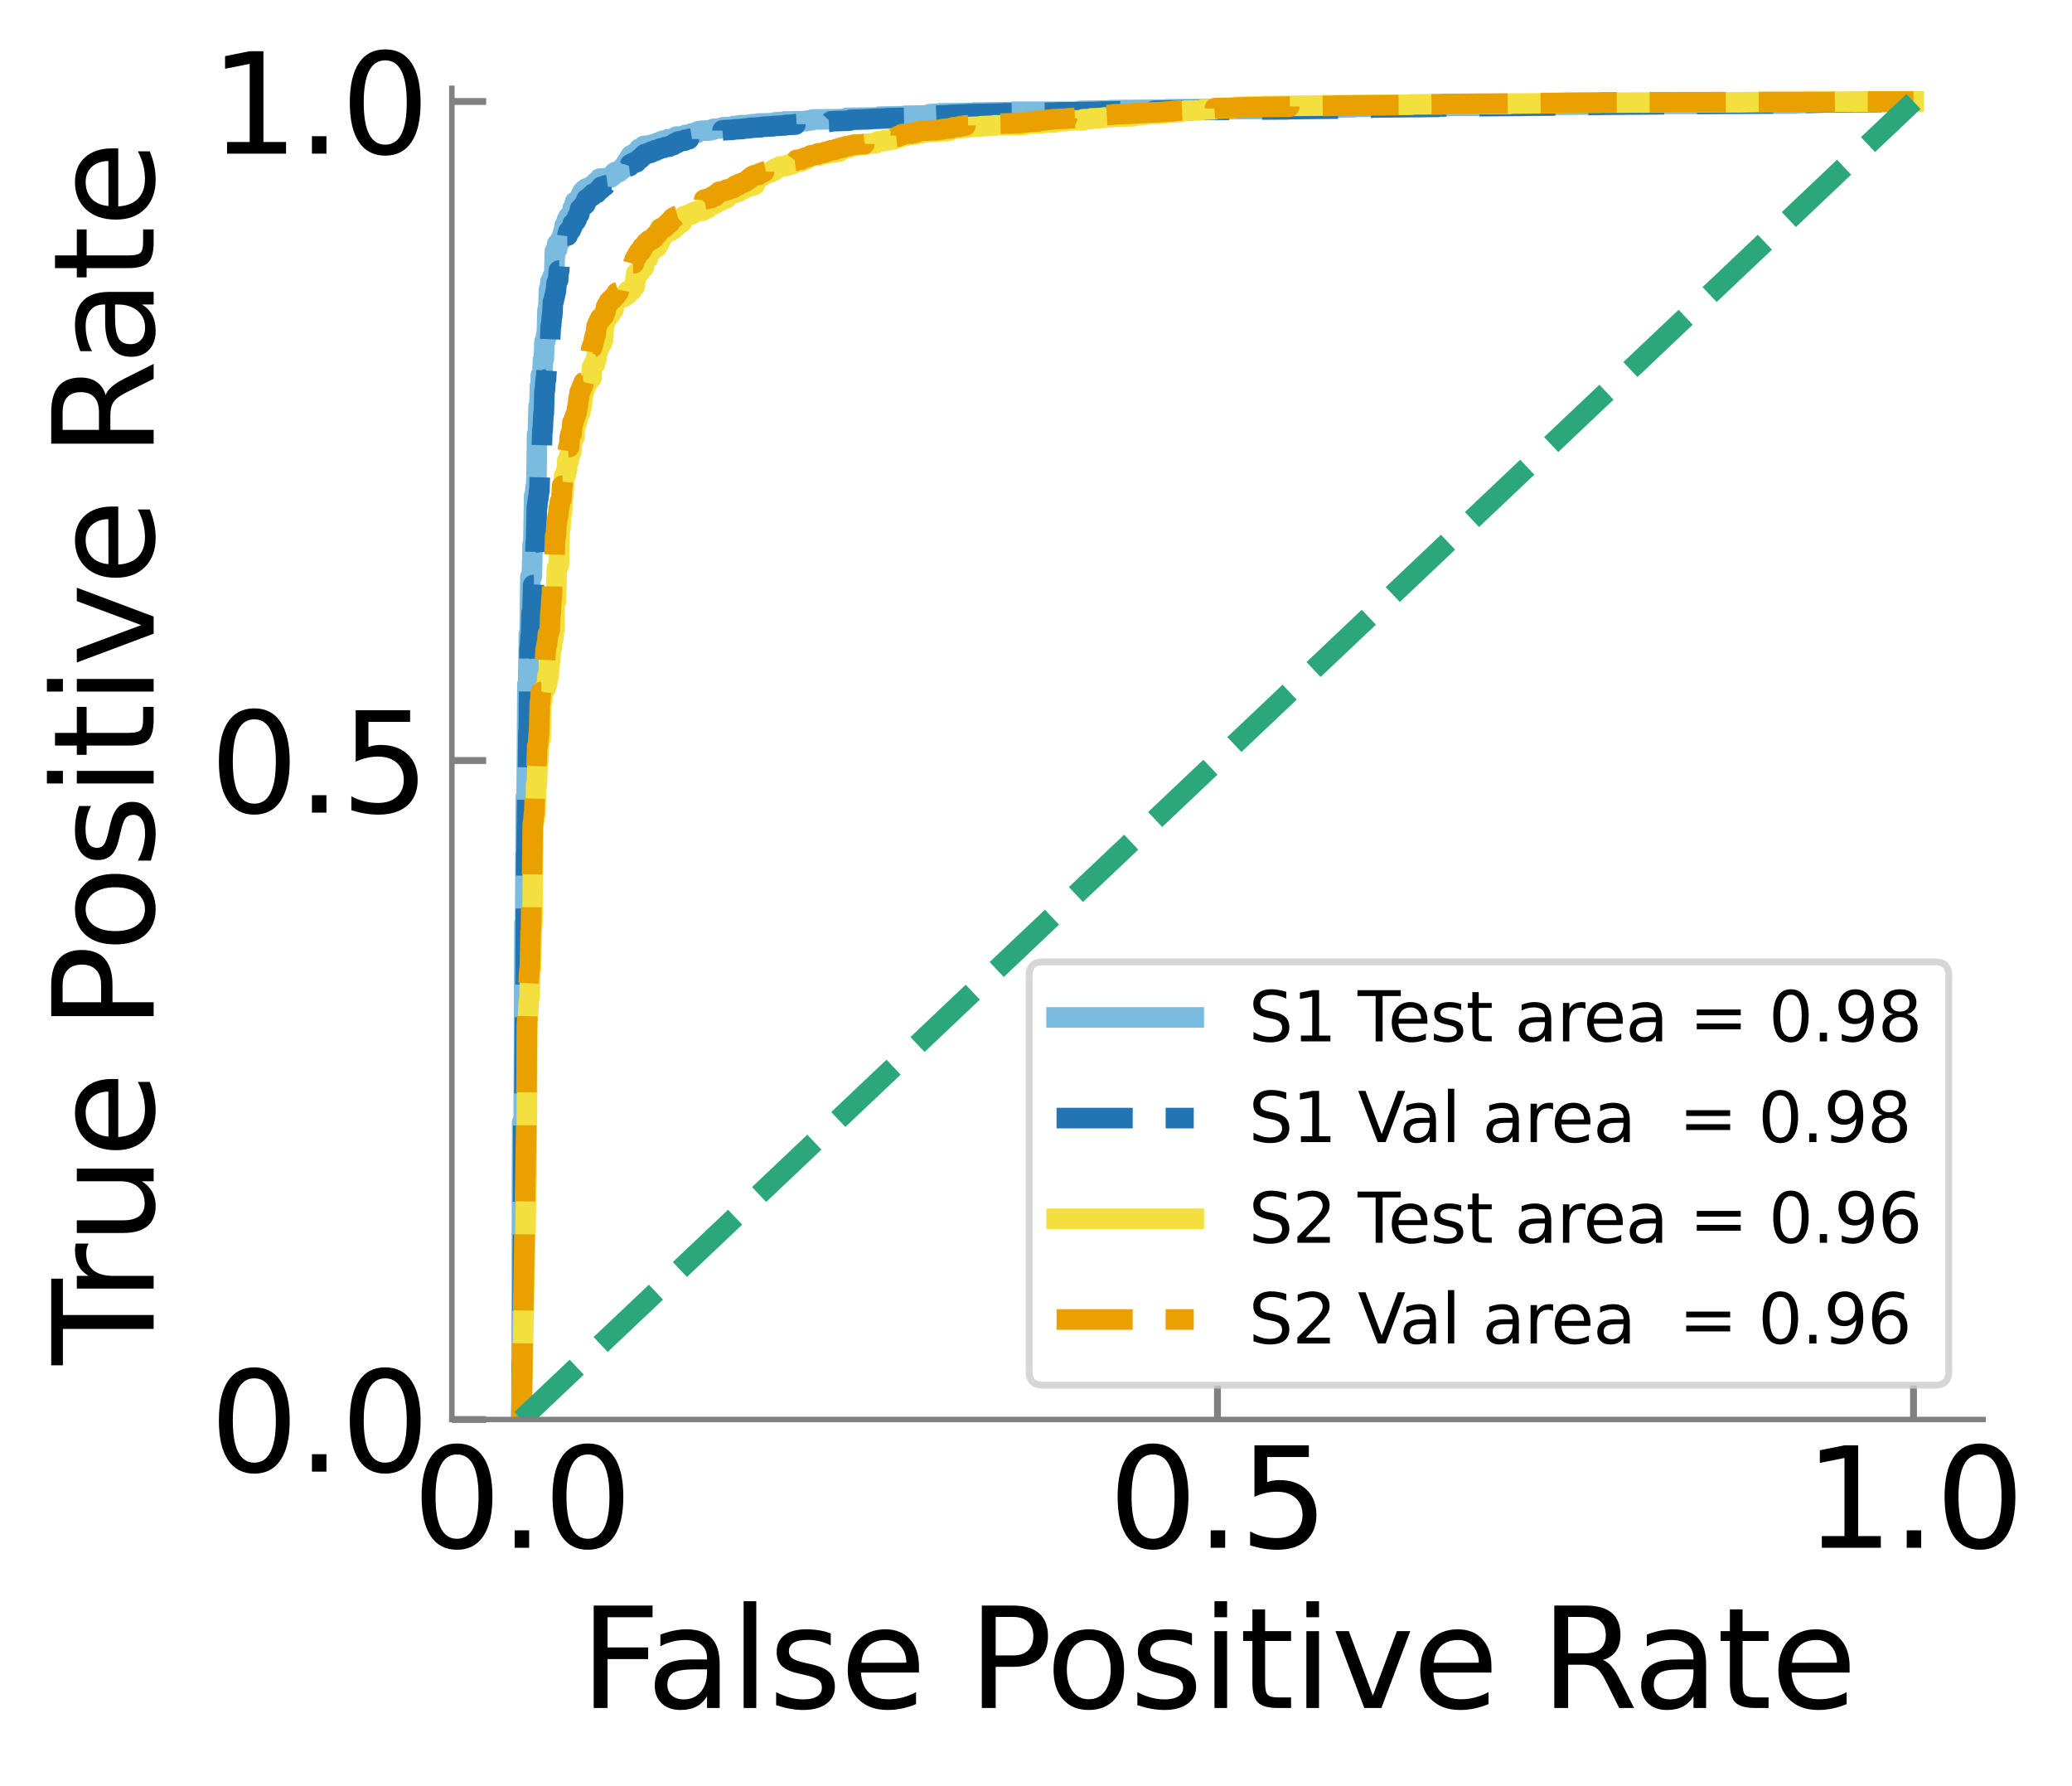 <?xml version="1.0" encoding="utf-8" standalone="no"?>
<!DOCTYPE svg PUBLIC "-//W3C//DTD SVG 1.1//EN"
  "http://www.w3.org/Graphics/SVG/1.1/DTD/svg11.dtd">
<svg xmlns:xlink="http://www.w3.org/1999/xlink" width="302.02pt" height="260.33pt" viewBox="0 0 302.02 260.33" xmlns="http://www.w3.org/2000/svg" version="1.1">
 <defs>
  <style type="text/css">*{stroke-linejoin: round; stroke-linecap: butt}</style>
 </defs>
 <g id="figure_1">
  <g id="patch_1">
   <path d="M 0 260.33 
L 302.02 260.33 
L 302.02 0 
L 0 0 
z
" style="fill: #ffffff"/>
  </g>
  <g id="axes_1">
   <g id="patch_2">
    <path d="M 65.862 206.917 
L 289.062 206.917 
L 289.062 12.877 
L 65.862 12.877 
z
" style="fill: #ffffff"/>
   </g>
   <g id="matplotlib.axis_1">
    <g id="xtick_1">
     <g id="line2d_1">
      <defs>
       <path id="m28455d7b19" d="M 0 0 
L 0 -5 
" style="stroke: #808080"/>
      </defs>
      <g>
       <use xlink:href="#m28455d7b19" x="76.008" y="206.917" style="fill: #808080; stroke: #808080"/>
      </g>
     </g>
     <g id="text_1">
      <!-- 0.0 -->
      <g transform="translate(60.105 225.614) scale(0.2 -0.2)">
       <defs>
        <path id="DejaVuSans-30" d="M 2034 4250 
Q 1547 4250 1301 3770 
Q 1056 3291 1056 2328 
Q 1056 1369 1301 889 
Q 1547 409 2034 409 
Q 2525 409 2770 889 
Q 3016 1369 3016 2328 
Q 3016 3291 2770 3770 
Q 2525 4250 2034 4250 
z
M 2034 4750 
Q 2819 4750 3233 4129 
Q 3647 3509 3647 2328 
Q 3647 1150 3233 529 
Q 2819 -91 2034 -91 
Q 1250 -91 836 529 
Q 422 1150 422 2328 
Q 422 3509 836 4129 
Q 1250 4750 2034 4750 
z
" transform="scale(0.016)"/>
        <path id="DejaVuSans-2e" d="M 684 794 
L 1344 794 
L 1344 0 
L 684 0 
L 684 794 
z
" transform="scale(0.016)"/>
       </defs>
       <use xlink:href="#DejaVuSans-30"/>
       <use xlink:href="#DejaVuSans-2e" x="63.623"/>
       <use xlink:href="#DejaVuSans-30" x="95.41"/>
      </g>
     </g>
    </g>
    <g id="xtick_2">
     <g id="line2d_2">
      <g>
       <use xlink:href="#m28455d7b19" x="177.463" y="206.917" style="fill: #808080; stroke: #808080"/>
      </g>
     </g>
     <g id="text_2">
      <!-- 0.5 -->
      <g transform="translate(161.559 225.614) scale(0.2 -0.2)">
       <defs>
        <path id="DejaVuSans-35" d="M 691 4666 
L 3169 4666 
L 3169 4134 
L 1269 4134 
L 1269 2991 
Q 1406 3038 1543 3061 
Q 1681 3084 1819 3084 
Q 2600 3084 3056 2656 
Q 3513 2228 3513 1497 
Q 3513 744 3044 326 
Q 2575 -91 1722 -91 
Q 1428 -91 1123 -41 
Q 819 9 494 109 
L 494 744 
Q 775 591 1075 516 
Q 1375 441 1709 441 
Q 2250 441 2565 725 
Q 2881 1009 2881 1497 
Q 2881 1984 2565 2268 
Q 2250 2553 1709 2553 
Q 1456 2553 1204 2497 
Q 953 2441 691 2322 
L 691 4666 
z
" transform="scale(0.016)"/>
       </defs>
       <use xlink:href="#DejaVuSans-30"/>
       <use xlink:href="#DejaVuSans-2e" x="63.623"/>
       <use xlink:href="#DejaVuSans-35" x="95.41"/>
      </g>
     </g>
    </g>
    <g id="xtick_3">
     <g id="line2d_3">
      <g>
       <use xlink:href="#m28455d7b19" x="278.917" y="206.917" style="fill: #808080; stroke: #808080"/>
      </g>
     </g>
     <g id="text_3">
      <!-- 1.0 -->
      <g transform="translate(263.014 225.614) scale(0.2 -0.2)">
       <defs>
        <path id="DejaVuSans-31" d="M 794 531 
L 1825 531 
L 1825 4091 
L 703 3866 
L 703 4441 
L 1819 4666 
L 2450 4666 
L 2450 531 
L 3481 531 
L 3481 0 
L 794 0 
L 794 531 
z
" transform="scale(0.016)"/>
       </defs>
       <use xlink:href="#DejaVuSans-31"/>
       <use xlink:href="#DejaVuSans-2e" x="63.623"/>
       <use xlink:href="#DejaVuSans-30" x="95.41"/>
      </g>
     </g>
    </g>
    <g id="text_4">
     <!-- False Positive Rate -->
     <g transform="translate(84.53 248.97) scale(0.2 -0.2)">
      <defs>
       <path id="DejaVuSans-46" d="M 628 4666 
L 3309 4666 
L 3309 4134 
L 1259 4134 
L 1259 2759 
L 3109 2759 
L 3109 2228 
L 1259 2228 
L 1259 0 
L 628 0 
L 628 4666 
z
" transform="scale(0.016)"/>
       <path id="DejaVuSans-61" d="M 2194 1759 
Q 1497 1759 1228 1600 
Q 959 1441 959 1056 
Q 959 750 1161 570 
Q 1363 391 1709 391 
Q 2188 391 2477 730 
Q 2766 1069 2766 1631 
L 2766 1759 
L 2194 1759 
z
M 3341 1997 
L 3341 0 
L 2766 0 
L 2766 531 
Q 2569 213 2275 61 
Q 1981 -91 1556 -91 
Q 1019 -91 701 211 
Q 384 513 384 1019 
Q 384 1609 779 1909 
Q 1175 2209 1959 2209 
L 2766 2209 
L 2766 2266 
Q 2766 2663 2505 2880 
Q 2244 3097 1772 3097 
Q 1472 3097 1187 3025 
Q 903 2953 641 2809 
L 641 3341 
Q 956 3463 1253 3523 
Q 1550 3584 1831 3584 
Q 2591 3584 2966 3190 
Q 3341 2797 3341 1997 
z
" transform="scale(0.016)"/>
       <path id="DejaVuSans-6c" d="M 603 4863 
L 1178 4863 
L 1178 0 
L 603 0 
L 603 4863 
z
" transform="scale(0.016)"/>
       <path id="DejaVuSans-73" d="M 2834 3397 
L 2834 2853 
Q 2591 2978 2328 3040 
Q 2066 3103 1784 3103 
Q 1356 3103 1142 2972 
Q 928 2841 928 2578 
Q 928 2378 1081 2264 
Q 1234 2150 1697 2047 
L 1894 2003 
Q 2506 1872 2764 1633 
Q 3022 1394 3022 966 
Q 3022 478 2636 193 
Q 2250 -91 1575 -91 
Q 1294 -91 989 -36 
Q 684 19 347 128 
L 347 722 
Q 666 556 975 473 
Q 1284 391 1588 391 
Q 1994 391 2212 530 
Q 2431 669 2431 922 
Q 2431 1156 2273 1281 
Q 2116 1406 1581 1522 
L 1381 1569 
Q 847 1681 609 1914 
Q 372 2147 372 2553 
Q 372 3047 722 3315 
Q 1072 3584 1716 3584 
Q 2034 3584 2315 3537 
Q 2597 3491 2834 3397 
z
" transform="scale(0.016)"/>
       <path id="DejaVuSans-65" d="M 3597 1894 
L 3597 1613 
L 953 1613 
Q 991 1019 1311 708 
Q 1631 397 2203 397 
Q 2534 397 2845 478 
Q 3156 559 3463 722 
L 3463 178 
Q 3153 47 2828 -22 
Q 2503 -91 2169 -91 
Q 1331 -91 842 396 
Q 353 884 353 1716 
Q 353 2575 817 3079 
Q 1281 3584 2069 3584 
Q 2775 3584 3186 3129 
Q 3597 2675 3597 1894 
z
M 3022 2063 
Q 3016 2534 2758 2815 
Q 2500 3097 2075 3097 
Q 1594 3097 1305 2825 
Q 1016 2553 972 2059 
L 3022 2063 
z
" transform="scale(0.016)"/>
       <path id="DejaVuSans-20" transform="scale(0.016)"/>
       <path id="DejaVuSans-50" d="M 1259 4147 
L 1259 2394 
L 2053 2394 
Q 2494 2394 2734 2622 
Q 2975 2850 2975 3272 
Q 2975 3691 2734 3919 
Q 2494 4147 2053 4147 
L 1259 4147 
z
M 628 4666 
L 2053 4666 
Q 2838 4666 3239 4311 
Q 3641 3956 3641 3272 
Q 3641 2581 3239 2228 
Q 2838 1875 2053 1875 
L 1259 1875 
L 1259 0 
L 628 0 
L 628 4666 
z
" transform="scale(0.016)"/>
       <path id="DejaVuSans-6f" d="M 1959 3097 
Q 1497 3097 1228 2736 
Q 959 2375 959 1747 
Q 959 1119 1226 758 
Q 1494 397 1959 397 
Q 2419 397 2687 759 
Q 2956 1122 2956 1747 
Q 2956 2369 2687 2733 
Q 2419 3097 1959 3097 
z
M 1959 3584 
Q 2709 3584 3137 3096 
Q 3566 2609 3566 1747 
Q 3566 888 3137 398 
Q 2709 -91 1959 -91 
Q 1206 -91 779 398 
Q 353 888 353 1747 
Q 353 2609 779 3096 
Q 1206 3584 1959 3584 
z
" transform="scale(0.016)"/>
       <path id="DejaVuSans-69" d="M 603 3500 
L 1178 3500 
L 1178 0 
L 603 0 
L 603 3500 
z
M 603 4863 
L 1178 4863 
L 1178 4134 
L 603 4134 
L 603 4863 
z
" transform="scale(0.016)"/>
       <path id="DejaVuSans-74" d="M 1172 4494 
L 1172 3500 
L 2356 3500 
L 2356 3053 
L 1172 3053 
L 1172 1153 
Q 1172 725 1289 603 
Q 1406 481 1766 481 
L 2356 481 
L 2356 0 
L 1766 0 
Q 1100 0 847 248 
Q 594 497 594 1153 
L 594 3053 
L 172 3053 
L 172 3500 
L 594 3500 
L 594 4494 
L 1172 4494 
z
" transform="scale(0.016)"/>
       <path id="DejaVuSans-76" d="M 191 3500 
L 800 3500 
L 1894 563 
L 2988 3500 
L 3597 3500 
L 2284 0 
L 1503 0 
L 191 3500 
z
" transform="scale(0.016)"/>
       <path id="DejaVuSans-52" d="M 2841 2188 
Q 3044 2119 3236 1894 
Q 3428 1669 3622 1275 
L 4263 0 
L 3584 0 
L 2988 1197 
Q 2756 1666 2539 1819 
Q 2322 1972 1947 1972 
L 1259 1972 
L 1259 0 
L 628 0 
L 628 4666 
L 2053 4666 
Q 2853 4666 3247 4331 
Q 3641 3997 3641 3322 
Q 3641 2881 3436 2590 
Q 3231 2300 2841 2188 
z
M 1259 4147 
L 1259 2491 
L 2053 2491 
Q 2509 2491 2742 2702 
Q 2975 2913 2975 3322 
Q 2975 3731 2742 3939 
Q 2509 4147 2053 4147 
L 1259 4147 
z
" transform="scale(0.016)"/>
      </defs>
      <use xlink:href="#DejaVuSans-46"/>
      <use xlink:href="#DejaVuSans-61" x="48.395"/>
      <use xlink:href="#DejaVuSans-6c" x="109.674"/>
      <use xlink:href="#DejaVuSans-73" x="137.457"/>
      <use xlink:href="#DejaVuSans-65" x="189.557"/>
      <use xlink:href="#DejaVuSans-20" x="251.08"/>
      <use xlink:href="#DejaVuSans-50" x="282.867"/>
      <use xlink:href="#DejaVuSans-6f" x="339.545"/>
      <use xlink:href="#DejaVuSans-73" x="400.727"/>
      <use xlink:href="#DejaVuSans-69" x="452.826"/>
      <use xlink:href="#DejaVuSans-74" x="480.609"/>
      <use xlink:href="#DejaVuSans-69" x="519.818"/>
      <use xlink:href="#DejaVuSans-76" x="547.602"/>
      <use xlink:href="#DejaVuSans-65" x="606.781"/>
      <use xlink:href="#DejaVuSans-20" x="668.305"/>
      <use xlink:href="#DejaVuSans-52" x="700.092"/>
      <use xlink:href="#DejaVuSans-61" x="767.324"/>
      <use xlink:href="#DejaVuSans-74" x="828.604"/>
      <use xlink:href="#DejaVuSans-65" x="867.812"/>
     </g>
    </g>
   </g>
   <g id="matplotlib.axis_2">
    <g id="ytick_1">
     <g id="line2d_4">
      <defs>
       <path id="mc0775d4fe6" d="M 0 0 
L 5 0 
" style="stroke: #808080"/>
      </defs>
      <g>
       <use xlink:href="#mc0775d4fe6" x="65.862" y="206.917" style="fill: #808080; stroke: #808080"/>
      </g>
     </g>
     <g id="text_5">
      <!-- 0.0 -->
      <g transform="translate(30.556 214.516) scale(0.2 -0.2)">
       <use xlink:href="#DejaVuSans-30"/>
       <use xlink:href="#DejaVuSans-2e" x="63.623"/>
       <use xlink:href="#DejaVuSans-30" x="95.41"/>
      </g>
     </g>
    </g>
    <g id="ytick_2">
     <g id="line2d_5">
      <g>
       <use xlink:href="#mc0775d4fe6" x="65.862" y="110.858" style="fill: #808080; stroke: #808080"/>
      </g>
     </g>
     <g id="text_6">
      <!-- 0.5 -->
      <g transform="translate(30.556 118.456) scale(0.2 -0.2)">
       <use xlink:href="#DejaVuSans-30"/>
       <use xlink:href="#DejaVuSans-2e" x="63.623"/>
       <use xlink:href="#DejaVuSans-35" x="95.41"/>
      </g>
     </g>
    </g>
    <g id="ytick_3">
     <g id="line2d_6">
      <g>
       <use xlink:href="#mc0775d4fe6" x="65.862" y="14.798" style="fill: #808080; stroke: #808080"/>
      </g>
     </g>
     <g id="text_7">
      <!-- 1.0 -->
      <g transform="translate(30.556 22.397) scale(0.2 -0.2)">
       <use xlink:href="#DejaVuSans-31"/>
       <use xlink:href="#DejaVuSans-2e" x="63.623"/>
       <use xlink:href="#DejaVuSans-30" x="95.41"/>
      </g>
     </g>
    </g>
    <g id="text_8">
     <!-- True Positive Rate -->
     <g transform="translate(22.397 198.957) rotate(-90) scale(0.2 -0.2)">
      <defs>
       <path id="DejaVuSans-54" d="M -19 4666 
L 3928 4666 
L 3928 4134 
L 2272 4134 
L 2272 0 
L 1638 0 
L 1638 4134 
L -19 4134 
L -19 4666 
z
" transform="scale(0.016)"/>
       <path id="DejaVuSans-72" d="M 2631 2963 
Q 2534 3019 2420 3045 
Q 2306 3072 2169 3072 
Q 1681 3072 1420 2755 
Q 1159 2438 1159 1844 
L 1159 0 
L 581 0 
L 581 3500 
L 1159 3500 
L 1159 2956 
Q 1341 3275 1631 3429 
Q 1922 3584 2338 3584 
Q 2397 3584 2469 3576 
Q 2541 3569 2628 3553 
L 2631 2963 
z
" transform="scale(0.016)"/>
       <path id="DejaVuSans-75" d="M 544 1381 
L 544 3500 
L 1119 3500 
L 1119 1403 
Q 1119 906 1312 657 
Q 1506 409 1894 409 
Q 2359 409 2629 706 
Q 2900 1003 2900 1516 
L 2900 3500 
L 3475 3500 
L 3475 0 
L 2900 0 
L 2900 538 
Q 2691 219 2414 64 
Q 2138 -91 1772 -91 
Q 1169 -91 856 284 
Q 544 659 544 1381 
z
M 1991 3584 
L 1991 3584 
z
" transform="scale(0.016)"/>
      </defs>
      <use xlink:href="#DejaVuSans-54"/>
      <use xlink:href="#DejaVuSans-72" x="46.334"/>
      <use xlink:href="#DejaVuSans-75" x="87.447"/>
      <use xlink:href="#DejaVuSans-65" x="150.826"/>
      <use xlink:href="#DejaVuSans-20" x="212.35"/>
      <use xlink:href="#DejaVuSans-50" x="244.137"/>
      <use xlink:href="#DejaVuSans-6f" x="300.814"/>
      <use xlink:href="#DejaVuSans-73" x="361.996"/>
      <use xlink:href="#DejaVuSans-69" x="414.096"/>
      <use xlink:href="#DejaVuSans-74" x="441.879"/>
      <use xlink:href="#DejaVuSans-69" x="481.088"/>
      <use xlink:href="#DejaVuSans-76" x="508.871"/>
      <use xlink:href="#DejaVuSans-65" x="568.051"/>
      <use xlink:href="#DejaVuSans-20" x="629.574"/>
      <use xlink:href="#DejaVuSans-52" x="661.361"/>
      <use xlink:href="#DejaVuSans-61" x="728.594"/>
      <use xlink:href="#DejaVuSans-74" x="789.873"/>
      <use xlink:href="#DejaVuSans-65" x="829.082"/>
     </g>
    </g>
   </g>
   <g id="line2d_7">
    <path d="M 76.008 206.917 
L 76.116 163.616 
L 76.333 163.557 
L 76.442 134.59 
L 76.55 134.59 
L 76.659 116.152 
L 76.768 116.152 
L 76.876 99.735 
L 76.985 99.735 
L 77.093 92.36 
L 77.202 92.36 
L 77.31 84.092 
L 77.527 84.033 
L 77.636 79.334 
L 77.744 79.334 
L 77.853 72.315 
L 77.961 72.315 
L 78.07 71.007 
L 78.178 71.007 
L 78.287 63.274 
L 78.395 63.274 
L 78.504 59.23 
L 78.612 59.23 
L 78.721 56.196 
L 78.829 56.196 
L 78.829 54.709 
L 79.046 54.709 
L 79.155 52.389 
L 79.263 52.389 
L 79.372 49.772 
L 79.48 49.772 
L 79.589 48.94 
L 79.697 48.94 
L 79.806 45.192 
L 79.914 45.192 
L 80.023 42.159 
L 80.131 42.159 
L 80.24 41.029 
L 80.457 41.029 
L 80.565 40.256 
L 80.782 40.196 
L 80.891 36.568 
L 80.999 36.568 
L 81.108 36.33 
L 81.216 36.33 
L 81.216 35.557 
L 81.433 35.557 
L 81.542 35.2 
L 81.65 35.2 
L 81.759 34.784 
L 81.976 34.724 
L 82.084 33.832 
L 82.193 33.832 
L 82.301 32.88 
L 82.518 32.88 
L 82.627 32.047 
L 82.735 32.047 
L 82.844 31.631 
L 83.061 31.631 
L 83.169 31.215 
L 83.386 31.155 
L 83.495 30.323 
L 83.712 30.263 
L 83.82 29.43 
L 84.146 29.371 
L 84.255 29.192 
L 84.363 29.192 
L 84.363 29.014 
L 84.58 29.014 
L 84.689 28.36 
L 84.797 28.36 
L 84.906 27.943 
L 85.014 27.943 
L 85.123 27.705 
L 85.34 27.705 
L 85.448 27.468 
L 85.774 27.468 
L 85.774 27.349 
L 86.099 27.349 
L 86.208 27.111 
L 86.425 27.051 
L 86.425 26.992 
L 86.75 26.932 
L 86.859 26.575 
L 86.967 26.575 
L 87.076 26.397 
L 87.401 26.337 
L 87.401 26.04 
L 88.595 25.981 
L 88.703 25.862 
L 89.029 25.862 
L 89.137 25.683 
L 89.354 25.624 
L 89.463 25.267 
L 89.68 25.207 
L 89.68 25.088 
L 90.222 25.088 
L 90.331 24.791 
L 90.656 24.732 
L 90.765 24.434 
L 90.982 24.434 
L 91.091 24.018 
L 91.199 24.018 
L 91.308 23.72 
L 91.416 23.72 
L 91.416 23.482 
L 91.633 23.482 
L 91.742 23.007 
L 91.959 22.947 
L 91.959 22.65 
L 92.284 22.65 
L 92.284 22.471 
L 92.827 22.412 
L 92.935 22.114 
L 93.044 22.114 
L 93.152 21.698 
L 93.478 21.698 
L 93.478 21.579 
L 93.803 21.579 
L 93.803 21.282 
L 94.671 21.222 
L 94.671 21.163 
L 95.322 21.103 
L 95.322 20.984 
L 95.756 20.925 
L 95.865 20.806 
L 96.299 20.746 
L 96.299 20.627 
L 96.624 20.568 
L 96.624 20.508 
L 97.167 20.449 
L 97.275 20.33 
L 98.143 20.271 
L 98.143 20.152 
L 98.578 20.152 
L 98.578 19.914 
L 99.88 19.914 
L 99.88 19.676 
L 100.639 19.616 
L 100.639 19.557 
L 100.856 19.557 
L 100.856 19.438 
L 101.616 19.378 
L 101.616 19.2 
L 101.941 19.14 
L 101.941 19.081 
L 103.46 19.021 
L 103.46 18.962 
L 104.003 18.903 
L 104.003 18.784 
L 104.979 18.724 
L 104.979 18.665 
L 105.413 18.605 
L 105.413 18.546 
L 106.933 18.486 
L 106.933 18.367 
L 107.909 18.308 
L 107.909 18.248 
L 109.428 18.248 
L 109.428 18.129 
L 110.513 18.07 
L 110.513 18.01 
L 112.901 17.951 
L 113.009 17.832 
L 114.311 17.772 
L 114.311 17.713 
L 117.566 17.653 
L 117.566 17.594 
L 118.326 17.534 
L 118.434 17.416 
L 123.317 17.356 
L 123.426 17.178 
L 128.2 17.118 
L 128.2 16.999 
L 131.889 16.94 
L 131.889 16.88 
L 135.253 16.821 
L 135.253 16.761 
L 135.47 16.761 
L 135.47 16.642 
L 136.881 16.583 
L 136.881 16.523 
L 141.981 16.464 
L 141.981 16.404 
L 147.731 16.345 
L 147.731 16.285 
L 157.389 16.285 
L 157.389 16.166 
L 161.837 16.107 
L 161.837 16.048 
L 170.084 15.988 
L 170.084 15.929 
L 185.275 15.869 
L 185.275 15.81 
L 193.413 15.75 
L 193.413 15.691 
L 197.428 15.631 
L 197.428 15.572 
L 206.326 15.512 
L 206.326 15.453 
L 226.182 15.393 
L 226.182 15.274 
L 234.103 15.215 
L 234.103 15.155 
L 261.664 15.096 
L 261.664 15.036 
L 264.594 14.977 
L 264.594 14.917 
L 278.266 14.858 
L 278.266 14.798 
L 278.917 14.798 
L 278.917 14.798 
" clip-path="url(#pb0b7c184c9)" style="fill: none; stroke: #7bbbe0; stroke-width: 3; stroke-linecap: square"/>
   </g>
   <g id="line2d_8">
    <path d="M 76.008 206.917 
L 76.115 198.422 
L 76.168 198.422 
L 76.275 163.27 
L 76.435 163.21 
L 76.542 144.689 
L 76.595 144.689 
L 76.702 124.456 
L 76.756 124.456 
L 76.862 115.781 
L 76.916 115.781 
L 77.022 106.685 
L 77.076 106.685 
L 77.183 94.558 
L 77.236 94.558 
L 77.343 92.667 
L 77.396 92.667 
L 77.503 89.214 
L 77.61 89.184 
L 77.717 85.282 
L 77.823 85.282 
L 77.93 82.851 
L 77.984 82.851 
L 78.09 79.098 
L 78.144 79.098 
L 78.251 73.905 
L 78.304 73.905 
L 78.411 72.704 
L 78.464 72.704 
L 78.571 71.594 
L 78.624 71.594 
L 78.731 67.661 
L 78.785 67.661 
L 78.891 66.25 
L 78.945 66.25 
L 79.052 62.708 
L 79.105 62.708 
L 79.212 60.307 
L 79.265 60.307 
L 79.372 56.914 
L 79.425 56.914 
L 79.532 55.323 
L 79.586 55.323 
L 79.692 53.612 
L 79.746 53.612 
L 79.853 51.001 
L 79.959 50.941 
L 80.066 49.95 
L 80.173 49.95 
L 80.28 47.489 
L 80.333 47.489 
L 80.44 46.108 
L 80.493 46.108 
L 80.6 44.007 
L 80.707 43.916 
L 80.814 43.226 
L 80.867 43.226 
L 80.974 42.506 
L 81.027 42.506 
L 81.134 41.215 
L 81.187 41.215 
L 81.294 40.855 
L 81.348 40.855 
L 81.454 39.444 
L 81.508 39.444 
L 81.615 37.522 
L 81.668 37.522 
L 81.775 37.252 
L 81.882 37.192 
L 81.988 36.562 
L 82.042 36.562 
L 82.149 36.112 
L 82.255 36.052 
L 82.362 35.541 
L 82.416 35.541 
L 82.522 35.091 
L 82.576 35.091 
L 82.683 34.341 
L 82.736 34.341 
L 82.843 33.77 
L 82.896 33.77 
L 83.003 33.56 
L 83.217 33.53 
L 83.323 33.08 
L 83.43 33.05 
L 83.484 32.599 
L 83.644 32.569 
L 83.751 32.359 
L 83.911 32.269 
L 84.018 31.969 
L 84.071 31.969 
L 84.178 31.519 
L 84.231 31.519 
L 84.338 31.219 
L 84.445 31.219 
L 84.551 30.468 
L 84.658 30.438 
L 84.765 30.288 
L 84.872 30.198 
L 84.979 29.988 
L 85.192 29.898 
L 85.299 29.748 
L 85.352 29.748 
L 85.459 29.147 
L 85.513 29.147 
L 85.513 29.027 
L 85.726 28.937 
L 85.833 28.787 
L 85.993 28.787 
L 86.047 28.607 
L 86.367 28.547 
L 86.474 28.217 
L 87.008 28.127 
L 87.115 27.887 
L 87.221 27.887 
L 87.328 27.616 
L 87.649 27.526 
L 87.649 27.226 
L 88.129 27.136 
L 88.183 27.046 
L 88.61 26.986 
L 88.663 26.836 
L 88.877 26.746 
L 88.983 26.416 
L 89.197 26.326 
L 89.197 26.236 
L 89.731 26.145 
L 89.838 26.025 
L 89.998 25.965 
L 90.105 25.785 
L 90.265 25.725 
L 90.318 25.545 
L 90.425 25.545 
L 90.532 25.305 
L 90.639 25.305 
L 90.692 25.065 
L 90.852 25.005 
L 90.852 24.945 
L 91.013 24.945 
L 91.013 24.735 
L 91.28 24.645 
L 91.333 24.524 
L 91.44 24.524 
L 91.547 24.254 
L 91.76 24.224 
L 91.867 23.954 
L 92.134 23.924 
L 92.134 23.804 
L 92.454 23.714 
L 92.454 23.654 
L 92.775 23.654 
L 92.881 23.414 
L 93.042 23.324 
L 93.148 23.204 
L 93.362 23.114 
L 93.469 22.963 
L 93.576 22.873 
L 93.682 22.723 
L 93.843 22.693 
L 93.949 22.483 
L 94.377 22.393 
L 94.377 22.333 
L 94.857 22.273 
L 94.964 22.093 
L 95.445 22.033 
L 95.498 21.913 
L 95.925 21.823 
L 96.032 21.763 
L 96.245 21.673 
L 96.245 21.643 
L 96.779 21.553 
L 96.886 21.463 
L 97.58 21.373 
L 97.687 21.252 
L 98.114 21.162 
L 98.114 21.132 
L 98.328 21.042 
L 98.328 20.892 
L 98.755 20.832 
L 98.862 20.622 
L 99.609 20.532 
L 99.609 20.502 
L 99.823 20.502 
L 99.823 20.382 
L 100.41 20.292 
L 100.41 20.262 
L 100.998 20.172 
L 101.105 20.082 
L 101.318 19.992 
L 101.372 19.932 
L 101.639 19.902 
L 101.692 19.782 
L 102.066 19.691 
L 102.066 19.661 
L 102.974 19.571 
L 102.974 19.541 
L 103.401 19.451 
L 103.401 19.421 
L 103.828 19.361 
L 103.881 19.271 
L 104.842 19.181 
L 104.896 19.121 
L 105.323 19.031 
L 105.323 19.001 
L 106.871 18.911 
L 106.871 18.881 
L 108.313 18.791 
L 108.313 18.761 
L 109.328 18.671 
L 109.328 18.641 
L 110.93 18.551 
L 111.036 18.491 
L 112.745 18.401 
L 112.745 18.371 
L 114.454 18.281 
L 114.507 18.221 
L 115.949 18.161 
L 115.949 18.1 
L 117.711 18.01 
L 117.711 17.95 
L 118.459 17.86 
L 118.459 17.83 
L 121.075 17.74 
L 121.129 17.68 
L 123.852 17.59 
L 123.959 17.47 
L 126.789 17.38 
L 126.789 17.35 
L 129.245 17.26 
L 129.245 17.23 
L 134.051 17.14 
L 134.051 17.11 
L 134.905 17.02 
L 134.905 16.99 
L 136.24 16.9 
L 136.24 16.87 
L 138.536 16.78 
L 138.536 16.75 
L 141.206 16.66 
L 141.206 16.63 
L 146.332 16.54 
L 146.332 16.509 
L 153.914 16.419 
L 153.914 16.389 
L 160.215 16.299 
L 160.215 16.269 
L 168.225 16.179 
L 168.225 16.149 
L 173.938 16.059 
L 173.938 16.029 
L 187.661 15.939 
L 187.661 15.909 
L 195.938 15.819 
L 195.938 15.789 
L 199.996 15.699 
L 199.996 15.669 
L 209.554 15.579 
L 209.608 15.519 
L 222.316 15.429 
L 222.316 15.399 
L 231.714 15.309 
L 231.714 15.279 
L 243.995 15.189 
L 243.995 15.159 
L 259.801 15.069 
L 259.801 15.039 
L 265.514 14.949 
L 265.514 14.919 
L 278.276 14.828 
L 278.276 14.798 
L 278.917 14.798 
L 278.917 14.798 
" clip-path="url(#pb0b7c184c9)" style="fill: none; stroke-dasharray: 11.1,4.8; stroke-dashoffset: 0; stroke: #2274b2; stroke-width: 3"/>
   </g>
   <g id="line2d_9">
    <path d="M 76.008 206.917 
L 76.759 171.415 
L 76.866 149.084 
L 76.974 147.887 
L 77.081 146.031 
L 77.188 145.432 
L 77.296 141.481 
L 77.403 141.181 
L 77.51 134.775 
L 77.617 134.775 
L 77.725 119.988 
L 77.832 119.928 
L 77.939 118.79 
L 78.047 118.79 
L 78.154 114.36 
L 78.261 114.36 
L 78.369 110.888 
L 78.476 110.888 
L 78.583 107.775 
L 78.798 107.775 
L 78.905 102.446 
L 79.012 102.446 
L 79.12 100.89 
L 79.227 100.89 
L 79.334 100.351 
L 79.549 100.351 
L 79.656 99.752 
L 79.764 99.752 
L 79.764 98.615 
L 79.978 98.615 
L 80.085 96.34 
L 80.193 96.34 
L 80.3 94.603 
L 80.407 94.603 
L 80.515 93.346 
L 80.622 93.346 
L 80.729 91.85 
L 80.837 91.85 
L 80.837 87.659 
L 81.051 87.659 
L 81.158 82.869 
L 81.266 82.869 
L 81.373 82.33 
L 81.48 82.33 
L 81.588 77.002 
L 81.695 77.002 
L 81.802 74.727 
L 81.91 74.727 
L 82.017 72.392 
L 82.124 72.392 
L 82.232 69.339 
L 82.446 69.279 
L 82.553 68.501 
L 82.661 68.501 
L 82.661 67.243 
L 82.875 67.243 
L 82.983 66.405 
L 83.09 66.405 
L 83.197 65.747 
L 83.305 65.747 
L 83.412 63.771 
L 83.734 63.771 
L 83.841 61.975 
L 83.948 61.975 
L 84.056 61.376 
L 84.163 61.376 
L 84.27 60.478 
L 84.378 60.478 
L 84.485 60.179 
L 84.592 60.179 
L 84.699 59.221 
L 84.807 59.221 
L 84.914 57.605 
L 85.021 57.605 
L 85.129 56.766 
L 85.236 56.766 
L 85.343 56.048 
L 85.558 56.048 
L 85.665 55.629 
L 85.772 55.629 
L 85.772 55.389 
L 85.987 55.389 
L 85.987 55.15 
L 86.202 55.15 
L 86.309 53.474 
L 86.416 53.474 
L 86.524 53.114 
L 86.738 53.055 
L 86.846 52.336 
L 86.953 52.336 
L 87.06 51.259 
L 87.167 51.259 
L 87.275 50.42 
L 87.489 50.42 
L 87.489 50.121 
L 87.704 50.121 
L 87.811 49.522 
L 87.919 49.522 
L 88.026 47.307 
L 88.133 47.307 
L 88.24 46.768 
L 88.348 46.768 
L 88.455 46.289 
L 88.562 46.289 
L 88.67 46.05 
L 88.884 45.99 
L 88.992 45.631 
L 89.099 45.631 
L 89.206 45.152 
L 89.421 45.152 
L 89.528 44.134 
L 89.635 44.134 
L 89.743 43.895 
L 89.85 43.895 
L 89.957 43.715 
L 90.065 43.715 
L 90.172 43.535 
L 90.494 43.476 
L 90.494 43.296 
L 90.923 43.296 
L 91.03 42.997 
L 91.46 42.937 
L 91.567 42.398 
L 92.103 42.338 
L 92.211 41.919 
L 92.318 41.919 
L 92.318 41.739 
L 92.533 41.739 
L 92.64 40.482 
L 92.747 40.482 
L 92.747 39.824 
L 93.176 39.764 
L 93.284 39.524 
L 93.391 39.524 
L 93.498 39.225 
L 93.606 39.225 
L 93.713 39.045 
L 93.82 39.045 
L 93.927 38.087 
L 94.142 38.028 
L 94.249 37.668 
L 94.464 37.668 
L 94.571 36.95 
L 94.679 36.95 
L 94.679 36.71 
L 94.893 36.71 
L 94.893 36.531 
L 95.108 36.531 
L 95.215 36.231 
L 95.43 36.231 
L 95.43 36.112 
L 95.752 36.052 
L 95.859 35.513 
L 96.074 35.513 
L 96.181 35.034 
L 96.288 35.034 
L 96.395 34.316 
L 96.825 34.256 
L 96.932 34.016 
L 97.039 34.016 
L 97.147 33.777 
L 97.576 33.717 
L 97.576 33.657 
L 97.79 33.657 
L 97.79 33.537 
L 98.005 33.537 
L 98.112 33.058 
L 98.541 33.058 
L 98.649 32.699 
L 99.078 32.639 
L 99.185 32.4 
L 99.4 32.4 
L 99.507 31.741 
L 99.615 31.741 
L 99.722 31.502 
L 100.151 31.442 
L 100.151 31.382 
L 100.58 31.322 
L 100.58 31.262 
L 100.795 31.262 
L 100.795 31.083 
L 101.224 31.023 
L 101.331 30.843 
L 101.761 30.783 
L 101.761 30.724 
L 102.404 30.724 
L 102.404 30.604 
L 102.619 30.604 
L 102.619 30.484 
L 102.941 30.424 
L 102.941 30.364 
L 103.155 30.364 
L 103.263 30.005 
L 103.477 29.945 
L 103.585 29.825 
L 104.014 29.825 
L 104.014 29.706 
L 104.336 29.646 
L 104.443 29.406 
L 104.765 29.406 
L 104.765 29.287 
L 105.194 29.227 
L 105.302 29.107 
L 105.409 29.107 
L 105.516 28.927 
L 105.945 28.868 
L 105.945 28.568 
L 106.16 28.568 
L 106.267 28.269 
L 106.589 28.209 
L 106.589 28.149 
L 107.233 28.089 
L 107.233 28.029 
L 107.662 27.97 
L 107.77 27.79 
L 107.984 27.73 
L 107.984 27.61 
L 108.413 27.55 
L 108.521 27.431 
L 108.628 27.431 
L 108.735 27.191 
L 109.164 27.191 
L 109.164 27.072 
L 109.701 27.072 
L 109.701 26.952 
L 110.023 26.952 
L 110.13 26.473 
L 110.237 26.473 
L 110.345 25.934 
L 110.452 25.934 
L 110.452 25.814 
L 110.989 25.754 
L 111.096 25.515 
L 111.525 25.455 
L 111.632 25.275 
L 111.954 25.216 
L 111.954 25.156 
L 112.276 25.156 
L 112.384 24.976 
L 112.813 24.916 
L 112.813 24.677 
L 113.135 24.677 
L 113.135 24.497 
L 113.564 24.437 
L 113.671 24.258 
L 114.637 24.198 
L 114.637 24.138 
L 114.851 24.138 
L 114.851 24.018 
L 115.388 23.958 
L 115.388 23.839 
L 115.71 23.839 
L 115.71 23.719 
L 116.139 23.659 
L 116.139 23.539 
L 116.783 23.539 
L 116.89 23.24 
L 117.534 23.24 
L 117.534 23 
L 117.749 23 
L 117.749 22.881 
L 118.285 22.821 
L 118.392 22.701 
L 119.358 22.701 
L 119.465 22.462 
L 120.431 22.402 
L 120.431 22.342 
L 121.182 22.282 
L 121.182 22.222 
L 121.719 22.222 
L 121.719 22.102 
L 122.363 22.102 
L 122.47 21.803 
L 122.685 21.743 
L 122.792 21.623 
L 123.65 21.564 
L 123.65 21.444 
L 123.865 21.444 
L 123.865 21.324 
L 124.723 21.264 
L 124.723 21.145 
L 126.118 21.085 
L 126.226 20.965 
L 127.62 20.905 
L 127.62 20.725 
L 128.05 20.666 
L 128.05 20.606 
L 128.908 20.546 
L 128.908 20.426 
L 129.767 20.426 
L 129.767 20.306 
L 130.303 20.306 
L 130.303 20.187 
L 130.84 20.127 
L 130.84 20.067 
L 131.269 20.007 
L 131.269 19.887 
L 132.02 19.827 
L 132.02 19.648 
L 133.522 19.588 
L 133.522 19.468 
L 134.381 19.408 
L 134.381 19.289 
L 136.205 19.229 
L 136.205 19.169 
L 138.136 19.109 
L 138.136 19.049 
L 138.565 18.989 
L 138.673 18.87 
L 139.102 18.81 
L 139.102 18.75 
L 140.068 18.69 
L 140.068 18.63 
L 141.248 18.57 
L 141.248 18.51 
L 142.965 18.45 
L 142.965 18.391 
L 144.896 18.331 
L 144.896 18.271 
L 149.081 18.211 
L 149.081 18.151 
L 149.51 18.151 
L 149.51 18.031 
L 151.764 17.971 
L 151.764 17.912 
L 153.695 17.852 
L 153.695 17.792 
L 154.124 17.732 
L 154.124 17.672 
L 155.197 17.672 
L 155.197 17.552 
L 157.88 17.552 
L 157.88 17.373 
L 159.06 17.373 
L 159.06 17.253 
L 160.884 17.193 
L 160.884 17.133 
L 162.172 17.073 
L 162.172 17.014 
L 165.069 16.954 
L 165.069 16.894 
L 165.498 16.894 
L 165.498 16.774 
L 166.893 16.714 
L 166.893 16.654 
L 168.717 16.595 
L 168.717 16.535 
L 170.112 16.475 
L 170.112 16.415 
L 171.936 16.355 
L 172.044 16.235 
L 172.795 16.175 
L 172.795 16.116 
L 175.155 16.056 
L 175.155 15.996 
L 176.98 15.936 
L 176.98 15.816 
L 179.877 15.756 
L 180.199 15.577 
L 184.062 15.517 
L 184.062 15.457 
L 192.86 15.397 
L 192.86 15.337 
L 205.737 15.277 
L 205.737 15.218 
L 220.008 15.158 
L 220.115 15.098 
L 227.626 15.038 
L 228.485 14.978 
L 253.916 14.918 
L 257.564 14.858 
L 278.917 14.798 
L 278.917 14.798 
" clip-path="url(#pb0b7c184c9)" style="fill: none; stroke: #f3df3d; stroke-width: 3; stroke-linecap: square"/>
   </g>
   <g id="line2d_10">
    <path d="M 76.008 206.917 
L 76.702 164.381 
L 76.809 149.732 
L 76.862 147.781 
L 76.969 144.809 
L 77.022 144.028 
L 77.129 141.777 
L 77.236 140.846 
L 77.343 135.803 
L 77.396 135.473 
L 77.503 128.239 
L 77.556 128.058 
L 77.663 120.014 
L 77.717 119.953 
L 77.823 118.633 
L 77.877 118.603 
L 77.984 114.61 
L 78.037 114.58 
L 78.144 112.389 
L 78.197 112.359 
L 78.197 112.299 
L 78.304 108.757 
L 78.411 108.666 
L 78.518 106.985 
L 78.571 106.985 
L 78.678 102.453 
L 78.731 102.453 
L 78.731 102.393 
L 78.838 100.892 
L 78.891 100.892 
L 78.998 100.531 
L 79.052 100.531 
L 79.158 98.76 
L 79.265 98.73 
L 79.372 96.839 
L 79.425 96.839 
L 79.532 94.618 
L 79.586 94.618 
L 79.692 93.837 
L 79.746 93.837 
L 79.853 92.456 
L 79.959 92.426 
L 80.066 91.916 
L 80.12 91.916 
L 80.226 89.274 
L 80.28 89.274 
L 80.387 87.143 
L 80.44 87.143 
L 80.547 82.43 
L 80.6 82.43 
L 80.707 81.32 
L 80.814 81.32 
L 80.92 78.108 
L 81.027 78.108 
L 81.134 76.156 
L 81.187 76.156 
L 81.294 75.226 
L 81.348 75.226 
L 81.454 74.025 
L 81.508 74.025 
L 81.615 73.125 
L 81.668 73.125 
L 81.775 72.794 
L 81.828 72.794 
L 81.935 70.813 
L 81.988 70.813 
L 82.095 69.732 
L 82.149 69.732 
L 82.255 68.892 
L 82.309 68.892 
L 82.416 66.881 
L 82.522 66.851 
L 82.629 65.89 
L 82.736 65.89 
L 82.843 65.17 
L 82.95 65.17 
L 83.056 63.639 
L 83.11 63.639 
L 83.163 63.218 
L 83.323 63.218 
L 83.43 61.597 
L 83.59 61.567 
L 83.697 61.027 
L 83.751 61.027 
L 83.857 60.547 
L 83.911 60.547 
L 84.018 60.096 
L 84.071 60.096 
L 84.178 59.166 
L 84.231 59.166 
L 84.338 58.025 
L 84.391 58.025 
L 84.498 57.125 
L 84.605 57.035 
L 84.712 56.674 
L 84.765 56.674 
L 84.872 56.224 
L 84.979 56.224 
L 85.085 55.714 
L 85.246 55.654 
L 85.352 55.023 
L 85.406 55.023 
L 85.513 53.612 
L 85.566 53.612 
L 85.673 52.952 
L 85.78 52.892 
L 85.886 52.232 
L 85.94 52.232 
L 86.047 51.481 
L 86.1 51.481 
L 86.207 50.731 
L 86.314 50.671 
L 86.42 50.13 
L 86.474 50.13 
L 86.581 49.44 
L 86.634 49.44 
L 86.741 48.809 
L 86.848 48.779 
L 86.954 47.549 
L 87.008 47.549 
L 87.115 47.158 
L 87.168 47.158 
L 87.275 46.828 
L 87.382 46.768 
L 87.488 46.378 
L 87.809 46.288 
L 87.916 46.048 
L 88.022 46.048 
L 88.129 45.537 
L 88.236 45.507 
L 88.343 44.727 
L 88.396 44.727 
L 88.503 44.427 
L 88.663 44.337 
L 88.77 43.946 
L 88.93 43.886 
L 88.983 43.706 
L 89.304 43.616 
L 89.357 43.376 
L 89.464 43.376 
L 89.517 43.196 
L 89.784 43.106 
L 89.891 42.656 
L 90.158 42.566 
L 90.265 42.025 
L 90.372 41.965 
L 90.479 41.005 
L 90.692 40.915 
L 90.799 40.434 
L 91.066 40.404 
L 91.173 40.134 
L 91.28 40.134 
L 91.386 39.894 
L 91.493 39.804 
L 91.6 39.624 
L 91.653 39.624 
L 91.76 39.354 
L 91.814 39.354 
L 91.92 38.813 
L 92.187 38.723 
L 92.294 38.393 
L 92.401 38.393 
L 92.508 37.823 
L 92.561 37.823 
L 92.668 37.522 
L 92.828 37.432 
L 92.935 37.042 
L 93.095 36.952 
L 93.148 36.682 
L 93.469 36.592 
L 93.576 36.232 
L 93.629 36.232 
L 93.629 36.022 
L 93.789 36.022 
L 93.896 35.781 
L 94.003 35.691 
L 94.11 35.511 
L 94.163 35.511 
L 94.216 35.361 
L 94.483 35.271 
L 94.59 35.031 
L 94.911 34.941 
L 94.911 34.881 
L 95.178 34.851 
L 95.178 34.701 
L 95.445 34.611 
L 95.498 34.341 
L 95.711 34.25 
L 95.818 34.01 
L 95.925 34.01 
L 96.032 33.68 
L 96.085 33.68 
L 96.192 33.5 
L 96.245 33.5 
L 96.245 33.32 
L 96.619 33.26 
L 96.619 33.17 
L 96.886 33.17 
L 96.94 32.9 
L 97.26 32.81 
L 97.367 32.509 
L 97.634 32.509 
L 97.741 32.119 
L 97.901 32.029 
L 98.008 31.819 
L 98.168 31.729 
L 98.221 31.669 
L 98.488 31.579 
L 98.595 31.489 
L 98.915 31.399 
L 98.969 31.339 
L 99.236 31.249 
L 99.289 31.129 
L 99.556 31.068 
L 99.663 30.948 
L 100.037 30.858 
L 100.037 30.828 
L 100.25 30.798 
L 100.304 30.648 
L 100.41 30.648 
L 100.464 30.438 
L 100.624 30.378 
L 100.731 30.258 
L 100.944 30.198 
L 100.944 30.138 
L 101.158 30.138 
L 101.211 29.868 
L 101.478 29.778 
L 101.532 29.688 
L 101.799 29.598 
L 101.799 29.568 
L 102.226 29.508 
L 102.333 29.387 
L 102.44 29.357 
L 102.546 29.207 
L 102.653 29.147 
L 102.653 29.087 
L 103.08 28.997 
L 103.08 28.967 
L 103.668 28.877 
L 103.774 28.667 
L 104.255 28.607 
L 104.362 28.307 
L 104.575 28.307 
L 104.682 28.157 
L 104.789 28.097 
L 104.842 27.947 
L 105.537 27.857 
L 105.59 27.796 
L 105.804 27.766 
L 105.857 27.646 
L 106.284 27.616 
L 106.391 27.496 
L 106.818 27.436 
L 106.925 27.286 
L 107.085 27.256 
L 107.192 27.046 
L 107.672 26.986 
L 107.779 26.776 
L 108.206 26.686 
L 108.26 26.626 
L 108.58 26.536 
L 108.634 26.446 
L 108.847 26.356 
L 108.954 26.236 
L 109.168 26.145 
L 109.221 25.995 
L 109.488 25.905 
L 109.595 25.695 
L 109.862 25.605 
L 109.915 25.545 
L 110.609 25.485 
L 110.663 25.305 
L 110.983 25.245 
L 111.036 25.155 
L 111.357 25.065 
L 111.357 25.035 
L 111.784 24.945 
L 111.784 24.855 
L 112.158 24.795 
L 112.265 24.675 
L 112.532 24.615 
L 112.638 24.524 
L 112.959 24.434 
L 113.066 24.284 
L 113.653 24.194 
L 113.653 24.164 
L 114.454 24.074 
L 114.454 24.044 
L 114.667 23.984 
L 114.667 23.924 
L 114.934 23.864 
L 115.041 23.684 
L 115.201 23.654 
L 115.308 23.534 
L 116.002 23.444 
L 116.109 23.294 
L 116.857 23.234 
L 116.964 23.114 
L 117.284 23.024 
L 117.391 22.963 
L 117.871 22.873 
L 117.978 22.813 
L 118.192 22.723 
L 118.192 22.633 
L 119.099 22.543 
L 119.206 22.363 
L 120.114 22.273 
L 120.221 22.153 
L 120.755 22.063 
L 120.755 22.033 
L 121.075 21.973 
L 121.075 21.913 
L 121.769 21.823 
L 121.876 21.733 
L 122.25 21.643 
L 122.357 21.583 
L 122.891 21.523 
L 122.891 21.463 
L 123.211 21.403 
L 123.211 21.342 
L 123.905 21.252 
L 123.905 21.222 
L 124.386 21.132 
L 124.386 21.102 
L 125.988 21.012 
L 125.988 20.982 
L 126.361 20.892 
L 126.468 20.802 
L 127.109 20.712 
L 127.162 20.652 
L 127.75 20.562 
L 127.857 20.472 
L 128.23 20.382 
L 128.23 20.352 
L 129.458 20.262 
L 129.565 20.202 
L 129.725 20.112 
L 129.779 20.052 
L 130.74 19.962 
L 130.847 19.842 
L 131.274 19.752 
L 131.274 19.721 
L 131.434 19.721 
L 131.488 19.541 
L 132.929 19.451 
L 132.929 19.421 
L 133.57 19.331 
L 133.57 19.241 
L 133.944 19.151 
L 134.051 19.061 
L 136.614 18.971 
L 136.614 18.941 
L 137.415 18.851 
L 137.521 18.791 
L 138.589 18.701 
L 138.589 18.671 
L 138.963 18.581 
L 138.963 18.551 
L 139.924 18.461 
L 139.924 18.401 
L 140.725 18.311 
L 140.725 18.281 
L 142.915 18.191 
L 142.915 18.161 
L 144.677 18.1 
L 144.677 18.04 
L 148.735 17.95 
L 148.735 17.92 
L 149.696 17.83 
L 149.749 17.77 
L 151.298 17.71 
L 151.298 17.62 
L 152.366 17.53 
L 152.366 17.5 
L 153.487 17.41 
L 153.487 17.38 
L 155.516 17.29 
L 155.516 17.26 
L 157.652 17.17 
L 157.706 17.05 
L 159.147 16.96 
L 159.147 16.93 
L 160.696 16.84 
L 160.696 16.81 
L 162.244 16.72 
L 162.298 16.66 
L 165.021 16.57 
L 165.021 16.54 
L 167.103 16.449 
L 167.103 16.419 
L 169.453 16.329 
L 169.453 16.299 
L 171.108 16.209 
L 171.215 16.149 
L 173.137 16.059 
L 173.137 16.029 
L 175.433 15.939 
L 175.433 15.909 
L 177.089 15.819 
L 177.089 15.759 
L 181.467 15.669 
L 181.467 15.639 
L 187.928 15.549 
L 187.928 15.519 
L 188.035 15.519 
L 194.603 15.429 
L 194.603 15.399 
L 204.802 15.309 
L 204.855 15.279 
L 210.142 15.189 
L 210.409 15.159 
L 222.583 15.069 
L 222.797 15.039 
L 232.942 14.949 
L 233.636 14.919 
L 266.849 14.858 
L 270.747 14.798 
L 278.917 14.798 
L 278.917 14.798 
" clip-path="url(#pb0b7c184c9)" style="fill: none; stroke-dasharray: 11.1,4.8; stroke-dashoffset: 0; stroke: #e9a001; stroke-width: 3"/>
   </g>
   <g id="line2d_11">
    <path d="M 76.008 206.917 
L 278.917 14.798 
" clip-path="url(#pb0b7c184c9)" style="fill: none; stroke-dasharray: 11.1,4.8; stroke-dashoffset: 0; stroke: #2ba77b; stroke-width: 3"/>
   </g>
   <g id="patch_3">
    <path d="M 65.862 206.917 
L 65.862 12.877 
" style="fill: none; stroke: #808080; stroke-width: 0.8; stroke-linejoin: miter; stroke-linecap: square"/>
   </g>
   <g id="patch_4">
    <path d="M 65.862 206.917 
L 289.062 206.917 
" style="fill: none; stroke: #808080; stroke-width: 0.8; stroke-linejoin: miter; stroke-linecap: square"/>
   </g>
   <g id="legend_1">
    <g id="patch_5">
     <path d="M 152.008 201.917 
L 282.062 201.917 
Q 284.062 201.917 284.062 199.917 
L 284.062 142.205 
Q 284.062 140.205 282.062 140.205 
L 152.008 140.205 
Q 150.008 140.205 150.008 142.205 
L 150.008 199.917 
Q 150.008 201.917 152.008 201.917 
z
" style="fill: #ffffff; opacity: 0.8; stroke: #cccccc; stroke-linejoin: miter"/>
    </g>
    <g id="line2d_12">
     <path d="M 154.008 148.303 
L 164.008 148.303 
L 174.008 148.303 
" style="fill: none; stroke: #7bbbe0; stroke-width: 3; stroke-linecap: square"/>
    </g>
    <g id="text_9">
     <!-- S1 Test area = 0.98 -->
     <g transform="translate(182.008 151.803) scale(0.1 -0.1)">
      <defs>
       <path id="DejaVuSans-53" d="M 3425 4513 
L 3425 3897 
Q 3066 4069 2747 4153 
Q 2428 4238 2131 4238 
Q 1616 4238 1336 4038 
Q 1056 3838 1056 3469 
Q 1056 3159 1242 3001 
Q 1428 2844 1947 2747 
L 2328 2669 
Q 3034 2534 3370 2195 
Q 3706 1856 3706 1288 
Q 3706 609 3251 259 
Q 2797 -91 1919 -91 
Q 1588 -91 1214 -16 
Q 841 59 441 206 
L 441 856 
Q 825 641 1194 531 
Q 1563 422 1919 422 
Q 2459 422 2753 634 
Q 3047 847 3047 1241 
Q 3047 1584 2836 1778 
Q 2625 1972 2144 2069 
L 1759 2144 
Q 1053 2284 737 2584 
Q 422 2884 422 3419 
Q 422 4038 858 4394 
Q 1294 4750 2059 4750 
Q 2388 4750 2728 4690 
Q 3069 4631 3425 4513 
z
" transform="scale(0.016)"/>
       <path id="DejaVuSans-3d" d="M 678 2906 
L 4684 2906 
L 4684 2381 
L 678 2381 
L 678 2906 
z
M 678 1631 
L 4684 1631 
L 4684 1100 
L 678 1100 
L 678 1631 
z
" transform="scale(0.016)"/>
       <path id="DejaVuSans-39" d="M 703 97 
L 703 672 
Q 941 559 1184 500 
Q 1428 441 1663 441 
Q 2288 441 2617 861 
Q 2947 1281 2994 2138 
Q 2813 1869 2534 1725 
Q 2256 1581 1919 1581 
Q 1219 1581 811 2004 
Q 403 2428 403 3163 
Q 403 3881 828 4315 
Q 1253 4750 1959 4750 
Q 2769 4750 3195 4129 
Q 3622 3509 3622 2328 
Q 3622 1225 3098 567 
Q 2575 -91 1691 -91 
Q 1453 -91 1209 -44 
Q 966 3 703 97 
z
M 1959 2075 
Q 2384 2075 2632 2365 
Q 2881 2656 2881 3163 
Q 2881 3666 2632 3958 
Q 2384 4250 1959 4250 
Q 1534 4250 1286 3958 
Q 1038 3666 1038 3163 
Q 1038 2656 1286 2365 
Q 1534 2075 1959 2075 
z
" transform="scale(0.016)"/>
       <path id="DejaVuSans-38" d="M 2034 2216 
Q 1584 2216 1326 1975 
Q 1069 1734 1069 1313 
Q 1069 891 1326 650 
Q 1584 409 2034 409 
Q 2484 409 2743 651 
Q 3003 894 3003 1313 
Q 3003 1734 2745 1975 
Q 2488 2216 2034 2216 
z
M 1403 2484 
Q 997 2584 770 2862 
Q 544 3141 544 3541 
Q 544 4100 942 4425 
Q 1341 4750 2034 4750 
Q 2731 4750 3128 4425 
Q 3525 4100 3525 3541 
Q 3525 3141 3298 2862 
Q 3072 2584 2669 2484 
Q 3125 2378 3379 2068 
Q 3634 1759 3634 1313 
Q 3634 634 3220 271 
Q 2806 -91 2034 -91 
Q 1263 -91 848 271 
Q 434 634 434 1313 
Q 434 1759 690 2068 
Q 947 2378 1403 2484 
z
M 1172 3481 
Q 1172 3119 1398 2916 
Q 1625 2713 2034 2713 
Q 2441 2713 2670 2916 
Q 2900 3119 2900 3481 
Q 2900 3844 2670 4047 
Q 2441 4250 2034 4250 
Q 1625 4250 1398 4047 
Q 1172 3844 1172 3481 
z
" transform="scale(0.016)"/>
      </defs>
      <use xlink:href="#DejaVuSans-53"/>
      <use xlink:href="#DejaVuSans-31" x="63.477"/>
      <use xlink:href="#DejaVuSans-20" x="127.1"/>
      <use xlink:href="#DejaVuSans-54" x="158.887"/>
      <use xlink:href="#DejaVuSans-65" x="202.971"/>
      <use xlink:href="#DejaVuSans-73" x="264.494"/>
      <use xlink:href="#DejaVuSans-74" x="316.594"/>
      <use xlink:href="#DejaVuSans-20" x="355.803"/>
      <use xlink:href="#DejaVuSans-61" x="387.59"/>
      <use xlink:href="#DejaVuSans-72" x="448.869"/>
      <use xlink:href="#DejaVuSans-65" x="487.732"/>
      <use xlink:href="#DejaVuSans-61" x="549.256"/>
      <use xlink:href="#DejaVuSans-20" x="610.535"/>
      <use xlink:href="#DejaVuSans-3d" x="642.322"/>
      <use xlink:href="#DejaVuSans-20" x="726.111"/>
      <use xlink:href="#DejaVuSans-30" x="757.898"/>
      <use xlink:href="#DejaVuSans-2e" x="821.521"/>
      <use xlink:href="#DejaVuSans-39" x="853.309"/>
      <use xlink:href="#DejaVuSans-38" x="916.932"/>
     </g>
    </g>
    <g id="line2d_13">
     <path d="M 154.008 162.981 
L 164.008 162.981 
L 174.008 162.981 
" style="fill: none; stroke-dasharray: 11.1,4.8; stroke-dashoffset: 0; stroke: #2274b2; stroke-width: 3"/>
    </g>
    <g id="text_10">
     <!-- S1 Val area  = 0.98 -->
     <g transform="translate(182.008 166.481) scale(0.1 -0.1)">
      <defs>
       <path id="DejaVuSans-56" d="M 1831 0 
L 50 4666 
L 709 4666 
L 2188 738 
L 3669 4666 
L 4325 4666 
L 2547 0 
L 1831 0 
z
" transform="scale(0.016)"/>
      </defs>
      <use xlink:href="#DejaVuSans-53"/>
      <use xlink:href="#DejaVuSans-31" x="63.477"/>
      <use xlink:href="#DejaVuSans-20" x="127.1"/>
      <use xlink:href="#DejaVuSans-56" x="158.887"/>
      <use xlink:href="#DejaVuSans-61" x="219.545"/>
      <use xlink:href="#DejaVuSans-6c" x="280.824"/>
      <use xlink:href="#DejaVuSans-20" x="308.607"/>
      <use xlink:href="#DejaVuSans-61" x="340.395"/>
      <use xlink:href="#DejaVuSans-72" x="401.674"/>
      <use xlink:href="#DejaVuSans-65" x="440.537"/>
      <use xlink:href="#DejaVuSans-61" x="502.061"/>
      <use xlink:href="#DejaVuSans-20" x="563.34"/>
      <use xlink:href="#DejaVuSans-20" x="595.127"/>
      <use xlink:href="#DejaVuSans-3d" x="626.914"/>
      <use xlink:href="#DejaVuSans-20" x="710.703"/>
      <use xlink:href="#DejaVuSans-30" x="742.49"/>
      <use xlink:href="#DejaVuSans-2e" x="806.113"/>
      <use xlink:href="#DejaVuSans-39" x="837.9"/>
      <use xlink:href="#DejaVuSans-38" x="901.523"/>
     </g>
    </g>
    <g id="line2d_14">
     <path d="M 154.008 177.659 
L 164.008 177.659 
L 174.008 177.659 
" style="fill: none; stroke: #f3df3d; stroke-width: 3; stroke-linecap: square"/>
    </g>
    <g id="text_11">
     <!-- S2 Test area = 0.96 -->
     <g transform="translate(182.008 181.159) scale(0.1 -0.1)">
      <defs>
       <path id="DejaVuSans-32" d="M 1228 531 
L 3431 531 
L 3431 0 
L 469 0 
L 469 531 
Q 828 903 1448 1529 
Q 2069 2156 2228 2338 
Q 2531 2678 2651 2914 
Q 2772 3150 2772 3378 
Q 2772 3750 2511 3984 
Q 2250 4219 1831 4219 
Q 1534 4219 1204 4116 
Q 875 4013 500 3803 
L 500 4441 
Q 881 4594 1212 4672 
Q 1544 4750 1819 4750 
Q 2544 4750 2975 4387 
Q 3406 4025 3406 3419 
Q 3406 3131 3298 2873 
Q 3191 2616 2906 2266 
Q 2828 2175 2409 1742 
Q 1991 1309 1228 531 
z
" transform="scale(0.016)"/>
       <path id="DejaVuSans-36" d="M 2113 2584 
Q 1688 2584 1439 2293 
Q 1191 2003 1191 1497 
Q 1191 994 1439 701 
Q 1688 409 2113 409 
Q 2538 409 2786 701 
Q 3034 994 3034 1497 
Q 3034 2003 2786 2293 
Q 2538 2584 2113 2584 
z
M 3366 4563 
L 3366 3988 
Q 3128 4100 2886 4159 
Q 2644 4219 2406 4219 
Q 1781 4219 1451 3797 
Q 1122 3375 1075 2522 
Q 1259 2794 1537 2939 
Q 1816 3084 2150 3084 
Q 2853 3084 3261 2657 
Q 3669 2231 3669 1497 
Q 3669 778 3244 343 
Q 2819 -91 2113 -91 
Q 1303 -91 875 529 
Q 447 1150 447 2328 
Q 447 3434 972 4092 
Q 1497 4750 2381 4750 
Q 2619 4750 2861 4703 
Q 3103 4656 3366 4563 
z
" transform="scale(0.016)"/>
      </defs>
      <use xlink:href="#DejaVuSans-53"/>
      <use xlink:href="#DejaVuSans-32" x="63.477"/>
      <use xlink:href="#DejaVuSans-20" x="127.1"/>
      <use xlink:href="#DejaVuSans-54" x="158.887"/>
      <use xlink:href="#DejaVuSans-65" x="202.971"/>
      <use xlink:href="#DejaVuSans-73" x="264.494"/>
      <use xlink:href="#DejaVuSans-74" x="316.594"/>
      <use xlink:href="#DejaVuSans-20" x="355.803"/>
      <use xlink:href="#DejaVuSans-61" x="387.59"/>
      <use xlink:href="#DejaVuSans-72" x="448.869"/>
      <use xlink:href="#DejaVuSans-65" x="487.732"/>
      <use xlink:href="#DejaVuSans-61" x="549.256"/>
      <use xlink:href="#DejaVuSans-20" x="610.535"/>
      <use xlink:href="#DejaVuSans-3d" x="642.322"/>
      <use xlink:href="#DejaVuSans-20" x="726.111"/>
      <use xlink:href="#DejaVuSans-30" x="757.898"/>
      <use xlink:href="#DejaVuSans-2e" x="821.521"/>
      <use xlink:href="#DejaVuSans-39" x="853.309"/>
      <use xlink:href="#DejaVuSans-36" x="916.932"/>
     </g>
    </g>
    <g id="line2d_15">
     <path d="M 154.008 192.338 
L 164.008 192.338 
L 174.008 192.338 
" style="fill: none; stroke-dasharray: 11.1,4.8; stroke-dashoffset: 0; stroke: #e9a001; stroke-width: 3"/>
    </g>
    <g id="text_12">
     <!-- S2 Val area  = 0.96 -->
     <g transform="translate(182.008 195.838) scale(0.1 -0.1)">
      <use xlink:href="#DejaVuSans-53"/>
      <use xlink:href="#DejaVuSans-32" x="63.477"/>
      <use xlink:href="#DejaVuSans-20" x="127.1"/>
      <use xlink:href="#DejaVuSans-56" x="158.887"/>
      <use xlink:href="#DejaVuSans-61" x="219.545"/>
      <use xlink:href="#DejaVuSans-6c" x="280.824"/>
      <use xlink:href="#DejaVuSans-20" x="308.607"/>
      <use xlink:href="#DejaVuSans-61" x="340.395"/>
      <use xlink:href="#DejaVuSans-72" x="401.674"/>
      <use xlink:href="#DejaVuSans-65" x="440.537"/>
      <use xlink:href="#DejaVuSans-61" x="502.061"/>
      <use xlink:href="#DejaVuSans-20" x="563.34"/>
      <use xlink:href="#DejaVuSans-20" x="595.127"/>
      <use xlink:href="#DejaVuSans-3d" x="626.914"/>
      <use xlink:href="#DejaVuSans-20" x="710.703"/>
      <use xlink:href="#DejaVuSans-30" x="742.49"/>
      <use xlink:href="#DejaVuSans-2e" x="806.113"/>
      <use xlink:href="#DejaVuSans-39" x="837.9"/>
      <use xlink:href="#DejaVuSans-36" x="901.523"/>
     </g>
    </g>
   </g>
  </g>
 </g>
 <defs>
  <clipPath id="pb0b7c184c9">
   <rect x="65.862" y="12.877" width="223.2" height="194.04"/>
  </clipPath>
 </defs>
</svg>
